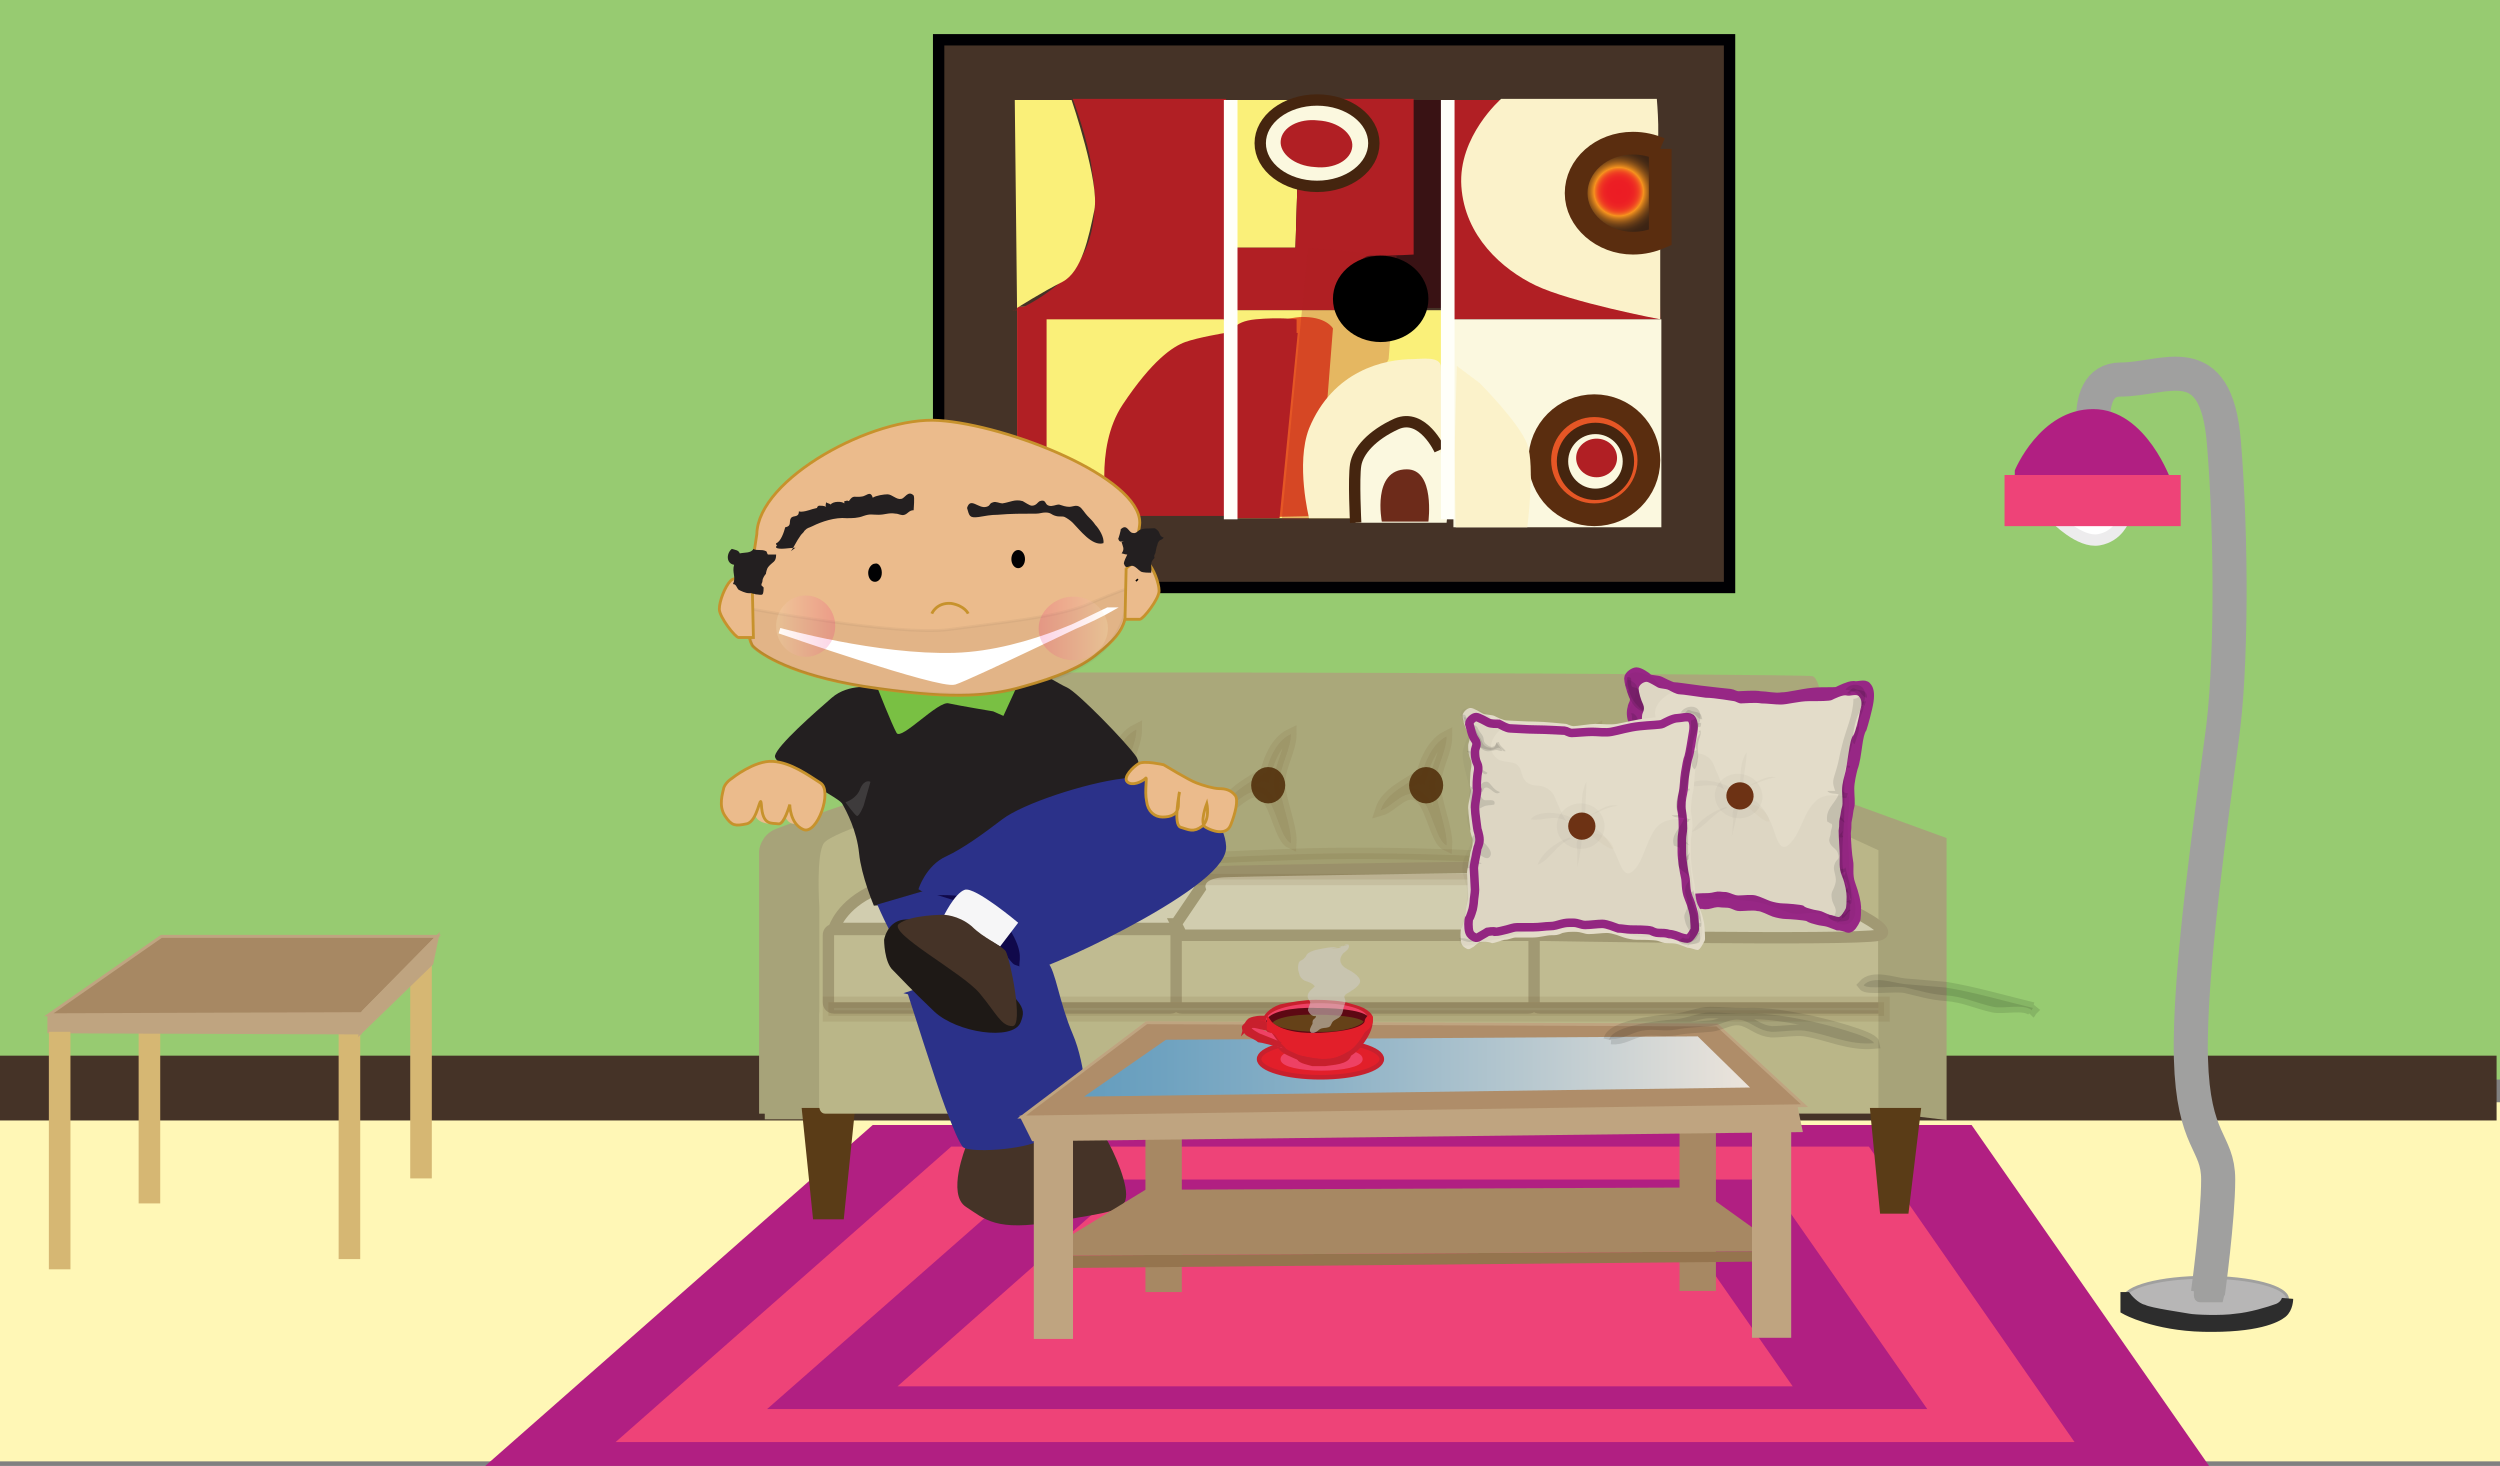 <svg xmlns="http://www.w3.org/2000/svg" version="1.0" viewBox="0 0 220 129"><rect x="0" y="0" width="220" height="129" fill="#808080" stroke="none"/><switch><g><path fill="#97CB71" d="M0 0h220v95H0z"/><path fill="#FFF7B6" d="M0 97h220v31.6H0z"/><path fill="#453327" d="M0 92.9h219.7v5.7H0z"/><path fill="#B11F82" d="M76.8 99l-34.1 30h151.7l-20.9-30z"/><path fill="#EE4378" stroke="#EE4378" d="M83.9 101.4l-28.4 25h126.1l-17.4-25z"/><path fill="#B11F82" d="M90.5 103.8l-23 20.2h102.1l-14.1-20.2z"/><path fill="#EE4378" stroke="#EE4378" d="M97.5 106.3l-17.2 15.2h76.5l-10.6-15.2z"/><path fill="#453327" stroke="#000003" d="M82.6 3.5h69.6v48.2H82.6z"/><path fill="#B11F24" d="M127.5 8.8h18.3l.3 19.3h-18.6z"/><path fill="#391214" d="M108.6 8.8h18.3v18.3h-18.3z"/><path fill="#FAF079" d="M108.7 21.8h5.3l.4-13h-5.8z"/><path fill="#B11F24" d="M108.7 27.3v-5.5h5.3l.4-13.1h10v13.7s-1.4.1-3.8.1c-1.6 0-3.2 4.8-3.2 4.8h-8.7z"/><path fill="#FAF079" d="M107.7 27v18.3H89.5V27"/><path fill="none" d="M89.3 8.8h18.5v18.3H89.3zm38.2 0h18.3v19.4h-18.3z"/><path fill="#B11F24" d="M89.5 27h18.3v18.3H89.5z"/><path fill="#FAF079" d="M108.7 27.3H127v18.3h-18.3z"/><path fill="#FBF8DF" d="M127.9 28.1h18.3v18.3h-18.3z"/><path fill="#B11F24" d="M89.1 27.3c.5.2 4.6-2.1 6-4.5 1.4-2.4 1.4-5.3 1-7.8-.3-2.6-1.7-6.3-1.7-6.3h13.5l-.1 18.6H89.1zm8.4 18s-.7-6.6 1.6-10c2.3-3.4 4.9-5.3 6.4-5.6 1.6-.3 2.4-.3 2.4-.3l-.1 16H97.5z"/><path fill="none" d="M89.3 8.8h5s2.3 6.3 1.9 9.1c-.4 2.8-.9 5.5-2.8 6.8-1.9 1.3-4.1 1.5-4.1 1.5V8.8z"/><ellipse cx="115.9" cy="12.6" fill="#FBF8DF" stroke="#45250F" rx="5" ry="3.8"/><path fill="#B11F24" d="M119 12.9c-.1 1.2-1.6 2-3.3 1.8-1.8-.1-3.1-1.2-3-2.3.1-1.2 1.6-2 3.3-1.8 1.8.1 3.1 1.2 3 2.3z"/><path fill="#FBF2CA" d="M146.1 28.1v-6.8s-6.6 1.1-7.1-4.4c-.5-5.4 5.9-3.7 6.6-3.7.6 0 .2-4.5.2-4.5h-13.7s-3.8 3.3-3.5 7.7c.3 4.4 3.6 7.3 6.5 8.7 3.1 1.5 11 3 11 3z"/><path fill="#FAF079" d="M89.3 8.8h5s2.5 7.3 2 9.7c-.5 2.4-1.1 5.4-2.8 6.3-1.8.9-4 2.3-4 2.3l-.2-18.3z"/><circle cx="140.3" cy="40.5" r="4.8" fill="#E55625" stroke="#5A2D0F" stroke-width="2"/><path fill="#FAF079" d="M107.7 28.1H92.1v17.2h5.4s-1.3-5.8 1.3-9.7c2.6-3.9 4.4-5.1 5.5-5.5 1.1-.4 3.5-.8 3.5-.8l-.1-1.2z"/><path fill="#E55625" d="M117.3 28.9L116 45.4l-4.5.1V28.9s.7-.8 2.9-1c2.3-.1 2.9 1 2.9 1z"/><path fill="#B11F24" d="M114.2 29.3l-1.6 16.3h-4.2V29.3s0-1 2.1-1.2c2.1-.2 3.6 0 3.6 0v1.2z"/><path fill="#FBF2CA" d="M128 39.9l.1 6.5h6.3s.7-5.4 0-7.3c-.7-1.9-4.2-5.4-4.2-5.4l-2-1.5-.2 7.7z"/><path fill="#B11F24" d="M115.1 21.8l-2.3 23.9h2.3l7.1-14.1.7-9.1z" opacity=".27"/><path fill="#FBF2CA" d="M115.2 45.6s-1.2-4.8 0-7.9c2.1-5.1 6.6-6.1 9.2-6.1.6 0 2.4-.3 2.4.7.1 5 .1 13.3.1 13.3h-11.7z"/><path fill="#FBF8DF" d="M119.3 46s-1.8-8.6 4.3-8.6c4.8 0 3.7 8.6 3.7 8.6h-8z"/><path fill="#FBF8DF" stroke="#45250F" d="M126.7 39.6s-1.5-3.3-3.8-2.3c-2.2 1-3.4 2.4-3.6 3.6-.2 1.2 0 5.1 0 5.1"/><path fill="#6D2B1A" d="M121.6 45.9s-.9-4.6 2.2-4.6c2.5 0 1.9 4.6 1.9 4.6h-4.1z"/><ellipse cx="121.5" cy="26.3" rx="4.2" ry="3.8"/><radialGradient id="a" cx="538.595" cy="-439.46" r="10.513" gradientTransform="matrix(.392 0 0 .385 -68.68 186.06)" gradientUnits="userSpaceOnUse"><stop offset=".012" stop-color="#ec1c24"/><stop offset=".235" stop-color="#ec1e24"/><stop offset=".316" stop-color="#ed2524"/><stop offset=".374" stop-color="#ee3123"/><stop offset=".42" stop-color="#ef4122"/><stop offset=".461" stop-color="#f15821"/><stop offset=".495" stop-color="#f37220"/><stop offset=".527" stop-color="#f6921e"/><stop offset=".548" stop-color="#e3871d"/><stop offset=".603" stop-color="#b76d1b"/><stop offset=".66" stop-color="#915619"/><stop offset=".719" stop-color="#724317"/><stop offset=".78" stop-color="#5a3516"/><stop offset=".844" stop-color="#482b15"/><stop offset=".914" stop-color="#3e2514"/><stop offset="1" stop-color="#3b2314"/></radialGradient><path fill="url(#a)" stroke="#5A2D0F" stroke-width="2" d="M146.1 13.1c-.7-.3-1.5-.5-2.4-.5-2.8 0-5 2-5 4.4 0 2.4 2.3 4.4 5 4.4.9 0 1.7-.2 2.4-.5v-7.8z"/><path fill="#FFFFF9" d="M107.7 8.8h1.2v36.9h-1.2zm19.1 0h1.2v36.9h-1.2z"/><circle cx="140.4" cy="40.6" r="2.9" fill="#FBF8DF" stroke="#45250F"/><ellipse cx="140.5" cy="40.3" fill="#B11F24" rx="1.8" ry="1.7"/><path fill="#BAB688" d="M157.7 70.9l8.1 3.6v22.9l-11.7-11.9z"/><path fill="#AAA87A" d="M76.9 70v-5.6l.5-4.6s2.5-.2 4.3-.5c1.8-.3 76.9 0 77.8.2.9.3 1.1 4.7 1.1 4.7v6l-2.7.3s-1.4 5.6-.9 6.3c.5.8-76.5-.5-76.5-.5l-.2-5.1-3.4-1.2z"/><path fill="#A7A379" stroke="#A7A379" d="M67.3 98V74.9s.1-1.1 1.2-1.5c1.2-.5 8.9-3.1 8.9-3.1l3.5.7s-3.2.8-5.7 1.8c-1.3.5-2.5.9-2.8 1.7-.6 2.3-.3 23.5-.3 23.5h-4.8z"/><path fill="#BAB688" d="M80.9 77.2v18L72.1 98V79.8s-.3-4.6.4-5.6 8.4-3.3 8.4-3.3v6.3z"/><path fill="#5A3C17" stroke="#5A3C17" d="M71.1 98l.9 8.8h1.8l.9-8.8z"/><path fill="#BAB688" d="M165.8 97.4c0 .3-.2.6-.5.6H72.6c-.3 0-.5-.3-.5-.6v-8.1c0-.3.2-.6.5-.6h92.7c.3 0 .5.3.5.6v8.1z"/><path fill="#C0BB91" stroke="#A19973" d="M103.5 88.2c0 .3-.2.5-.5.5H73.4c-.3 0-.5-.2-.5-.5v-5.9c0-.3.2-.5.5-.5H103c.3 0 .5.2.5.5v5.9zm31.5 0c0 .3-.2.5-.5.5H104c-.3 0-.5-.2-.5-.5v-5.4c0-.3.2-.5.5-.5h30.5c.3 0 .5.2.5.5v5.4zm30.8 0c0 .3-.2.5-.5.5h-29.8c-.3 0-.5-.2-.5-.5v-5.4c0-.3.2-.5.5-.5h29.8c.3 0 .5.2.5.5v5.4z"/><path fill="#A7A379" stroke="#A7A379" d="M157.3 70.6l8.5 3.9v22.9l5 .6V74.1l-9.6-3.5z"/><path fill="#D1CDAF" stroke="#A19973" d="M73.4 81.7s.6-2.1 3.6-3.4c3-1.3 5.3-2 5.3-2s21.6-.5 23.1.9c1.4 1.3-2.2 4.5-2.2 4.5H73.4zm62 .6s-2.7-5.1-3.4-5.4c-.7-.3 10.3-.1 14.5-.2 4.2 0 7.9-.1 9.9.6s11.2 4.5 8.9 5c-2.3.5-29.9 0-29.9 0z"/><path fill="#D1CDAF" stroke="#A19973" d="M103.5 81.3l2.1-3.1s-.4-1.4 2.2-1.5c2.6-.1 23.4-.4 23.4-.4s2.3 1.9 2.9 3.2a862 862 0 001.3 2.8H104l-.5-1z"/><ellipse cx="85.7" cy="69.1" fill="#5A3C17" stroke="#5A3C17" rx="1" ry="1.1"/><ellipse cx="98" cy="69.1" fill="#5A3C17" stroke="#5A3C17" rx="1" ry="1.1"/><ellipse cx="111.6" cy="69.1" fill="#5A3C17" stroke="#5A3C17" rx="1" ry="1.1"/><ellipse cx="125.5" cy="69.1" fill="#5A3C17" stroke="#5A3C17" rx="1" ry="1.1"/><ellipse cx="138.6" cy="69.1" fill="#5A3C17" stroke="#5A3C17" rx="1" ry="1.1"/><ellipse cx="150.3" cy="69.1" fill="#5A3C17" stroke="#5A3C17" rx="1" ry="1.1"/><path fill="#5A3C17" stroke="#5A3C17" d="M165.1 98l.8 8.3h1.6l1-8.3z"/><path fill="#5A3C17" stroke="#5A3C17" d="M97.6 68.4c.3-1.5 1-3.5 2.4-4.2 0 1.3-.9 2.7-1 4.1-.1 1.4 1.1 4 1 5.5-.9-.4-1.3-3.2-2.2-4.1-1.3-1.3-2.5.7-3.6 1 .5-1.6 2.6-2.4 3.8-3.3m13.2 1.4c.3-1.5.9-3.5 2.4-4.2 0 1.3-.9 2.7-1 4.1-.1 1.4 1.1 4 1 5.5-.9-.4-1.3-3.2-2.2-4.1-1.3-1.3-2.5.7-3.6 1 .5-1.6 2.6-2.4 3.8-3.3m13.3 1.2c.3-1.5 1-3.5 2.4-4.2 0 1.3-.9 2.7-1 4.1-.1 1.4 1.1 4 1 5.5-.9-.4-1.3-3.2-2.2-4.1-1.3-1.3-2.5.7-3.6 1 .5-1.6 2.6-2.4 3.8-3.3m12.8.4c.3-1.5 1-3.5 2.4-4.2 0 1.3-.9 2.7-1 4.1-.1 1.4 1.1 4 1 5.5-.9-.4-1.3-3.2-2.2-4.1-1.3-1.3-2.5.7-3.6 1 .5-1.6 2.6-2.4 3.8-3.3m11.3 1.6c.3-1.5.9-3.5 2.4-4.2 0 1.3-.9 2.7-1 4.1-.1 1.4 1.1 4 1 5.5-.9-.4-1.3-3.2-2.2-4.1-1.3-1.3-2.5.7-3.6 1 .5-1.6 2.6-2.4 3.8-3.3m-65 .8c.3-1.5.9-3.5 2.4-4.2 0 1.3-.9 2.7-1 4.1-.1 1.4 1.1 4 1 5.5-.9-.4-1.3-3.2-2.2-4.1-1.3-1.3-2.5.7-3.6 1 .5-1.6 2.6-2.4 3.8-3.3" opacity=".08"/><path fill="#5A3C17" stroke="#5A3C17" d="M81.9 70.9c.8 3.4 3.6 5.9 6.9 6-2.6-.1-5.4-.4-7.7 1 0-1.6.1-3.6.3-5.3m76.8-2.2c-.9 4.2-4.8 5.4-8.1 7.1 4 .1 8.1 1.6 12.1 1.6-3.6-.3-2.7-5-3.5-8.1" opacity=".1"/><path fill="#5A3C17" stroke="#5A3C17" d="M80 77.4s15.6-1.6 33.5-2.2c18-.7 43.7 2.2 43.7 2.2H80zm-7.1 10.8h92.9v1.2H72.9z" opacity=".1"/><path fill="#453327" d="M85 100.9s-1.7 4.2 0 5.3c1.7 1.1 2.6 2.2 7.8 1.3 5.2-.9 6.3-.9 6.3-2.4s-1.5-4.8-2.2-5.5c-.7-.7-2.2-.9-2.2-.9s-3.9 1.5-4.8 1.8c-.7.1-4.9.4-4.9.4z"/><path fill="#EBBB8C" d="M71.6 70.1s-.9 2.4-1.7 2.4c-.9 0-1.1-1.5-1.1-2.2s0 2.2-.9 2.2-1.5-.4-1.5-1.1.2-2.9.2-2.9-.4 4.2-1.1 4c-.6-.2-1.7-.4-1.7-1.3s.9-2 .9-2 5.9-1.8 7.2-1.5c1.3.2.9 1.1.9 1.8-.1.6-1.2.6-1.2.6z"/><path fill="#231F20" d="M76.9 60.5s-2.2-.4-3.7.9-4.8 4.2-5 5.1c-.2.9 5.4 3.5 5.9 4.2.4.7 1.3 2.4 1.5 4.4.2 2 1.3 4.6 1.3 4.6s22.8-2.2 23.5-2.6c.7-.4.4-9.2-.4-10.5-.9-1.3-5.2-5.7-6.1-6.1-.9-.4-1.7-1.1-2.6-1.1-.9 0-4.8 1.5-7 1.5s-3.7.7-5.2 0c-1.6-.9-2.2-.4-2.2-.4z"/><path fill="#79C043" d="M77.2 60.5s1.3 3.3 1.7 4c.4.7 3.7-2.9 4.6-2.6.9.2 3.9.7 3.9.7l.9.4 1.1-2.4s-4.3.2-6.1.4c-1.7.2-3.9-.2-3.9-.2l-2.2-.3z"/><path fill="none" d="M75.7 66s0-2-1.1-3.3c-1.1-1.3-.2-1.1-1.1-1.3m20.7.8s1.7 2.4 2.4 4c.7 1.5 1.5 2.4 1.5 2.4"/><path fill="#2B3189" d="M79.9 87.5s2.5 7.9 3.3 10c.8 2.1 1.1 2.8 1.5 3.4.4.6 5.5.3 6.9-.6 1.4-.9 3.9-1.2 4-1.8.1-.7 0-4.7-1.2-7.5s-1.5-5.6-2.2-6.3c-.7-.7-2.2-1.1-2.9-.7-.7.3-4.1 1.2-5.1 1.7s-4.7 1.7-4.7 1.7l.4.1z"/><path fill="#10094B" d="M81.5 78.7s1.3 1.9 4 3.1c2.7 1.2 3.3 2.9 3.8 3.1.6.2 1.1.4 1.1.4s-.6-4.4-2.7-5.7c-2-1.3-4-.9-4.6-.9h-1.6z"/><path fill="#2B3189" stroke="#2B3189" d="M81.3 78.4s5-.9 7.2 2 1.7 4 1.7 4.6c0 .7 17.4-7.2 17.2-10.5-.2-3.3-5.2-5.9-8.5-5.5-3.3.4-8.7 2.2-10.4 3.5-1.7 1.3-3.5 2.6-5 3.3-1.6.7-2.2 2.6-2.2 2.6z"/><path fill="#2B3189" d="M77.2 79.6s1.9 4.4 2.7 4.6c.8.2 2.9-1.2 4-2.3 1-1 1.9-2.1 1.9-2.1l-4.5-1.4-4.1 1.2z"/><path fill="#F6F6F7" d="M83 80.7s1-2.1 1.9-2.4c.9-.3 4.7 2.9 4.7 2.9L88 83.3s-2.2-1.3-2.8-1.8c-.5-.4-2.2-.8-2.2-.8z"/><path fill="#1E1916" d="M77.8 82.7s.7-4.4 6.5.6 6.1 5.2 5.5 6.7c-.7 1.6-5.6.9-7.6-1s-2.9-2.9-3.6-3.6c-.8-.7-.8-2.7-.8-2.7z"/><path fill="#453327" d="M83 80.5s-2.9 0-3.9.8 5.6 4.3 7.1 6.1c1.5 1.8 1.9 2.9 2.9 2.9s-.2-5.9-.6-6.6c-.5-.6-1.9-1.1-3-2.2-1.2-1-2.5-1-2.5-1z"/><path fill="#3E3B3C" d="M74.4 70.6s1-.3 1.3-1.2c.4-.9.9-.6.9-.6l-.6 2.1s-.4 1-.6.9c-.2-.1-1-1.2-1-1.2z"/><path fill="#EBBB8C" stroke="#C7922C" stroke-width=".25" d="M102.4 67.3s-1.7-.4-2.2-.1c-.5.3-1.4 1.2-1 1.6.4.4 1.3 0 1.6-.3.2-.3-.1 1.1.1 2 .1.9.7 1.4 1.4 1.4s1.4-.2 1.4-1.1c0-.9.1-1.1.1-1.1s-.6 2.9.1 3.1c.7.2 1.1.5 1.9-.1.7-.6.4-2 .4-2s-.7 1.8-.1 2.1c.5.3 1.8.8 2.2-.2.4-1 .7-2.2.4-2.6-.4-.5-.9-.6-1.4-.6-.5 0-1.5-.3-2-.5-.6-.2-2.9-1.6-2.9-1.6zM65.8 51.7s-.3 4.5.5 5.2c.7.7 3.4 2.5 9.7 3.5 7.2 1.1 10.7 1 14.1 0 2.9-.8 5.1-1.7 6.5-2.9 1.4-1.1 2.1-1.9 2.4-3 .4-1.2.7-2.3.4-2.7-.3-.3.9-5 .9-5.8 0-4-11.6-8.6-17.7-9-5.7-.4-15.9 5.1-16 10-.1.9-.8 4.7-.8 4.7z"/><path fill="#030202" stroke="#000" stroke-width=".25" d="M65.6 53.5s13.5 2.5 17.9 1.9c4.4-.6 9.8-1.1 12.4-2.3 2.6-1.1 3.3-1.3 3.3-1.3s.4 3-2.2 5.5c-2.2 2.1-7 3.9-12.4 3.8-13.9-.2-18.4-4.2-18.4-4.2l-.6-3.4z" opacity=".04"/><path fill="#EBBB8C" stroke="#C7922C" stroke-width=".25" d="M99.1 50s1.3-1.1 1.9-.5c.5.5 1 1.8 1 2.5s-1.4 2.5-1.7 2.5H99l.1-4.5zm-32.9 1.6s-1.3-1.1-1.9-.5c-.5.5-1 1.8-1 2.5s1.4 2.5 1.7 2.5h1.3l-.1-4.5z"/><ellipse cx="89.6" cy="49.2" fill="#010103" rx=".6" ry=".8"/><path fill="#010103" d="M77.6 50.4c0 .5-.3.8-.6.8-.4 0-.6-.4-.6-.8s.3-.8.6-.8c.3-.1.6.3.6.8z"/><path fill="#EBBB8C" stroke="#C7922C" stroke-width=".25" d="M82 54s.4-1 1.7-.9c1.2.2 1.5.9 1.5.9"/><path fill="none" stroke="#000" stroke-width=".25" d="M100.1 51.1l-.1-.1"/><path fill="#FFF" stroke="#FFF" stroke-width=".5" d="M97.5 53.7S85.3 59.6 84 60c-1.3.4-15.4-4.5-15.4-4.5s8.6 2.4 15.4 2.2c6.8-.2 13.5-4 13.5-4z"/><linearGradient id="b" x1="73.566" x2="68.333" y1="55.141" y2="55.141" gradientUnits="userSpaceOnUse"><stop offset="0" stop-color="#ec0d74"/><stop offset="1" stop-color="#fff5cb"/></linearGradient><ellipse cx="70.9" cy="55.1" fill="url(#b)" opacity=".18" rx="2.6" ry="2.7"/><linearGradient id="c" x1="91.352" x2="97.455" y1="55.305" y2="55.305" gradientUnits="userSpaceOnUse"><stop offset="0" stop-color="#ec0d74"/><stop offset="1" stop-color="#fff5cb"/></linearGradient><path fill="url(#c)" d="M97.5 55.3c0 1.5-1.4 2.8-3 2.8-1.7 0-3.1-1.2-3.1-2.8 0-1.5 1.4-2.8 3.1-2.8 1.6 0 3 1.3 3 2.8z" opacity=".18"/><path fill="#EBBB8C" stroke="#C7922C" stroke-width=".25" d="M64.4 68.5s2-1.6 3.6-1.5c1.6.1 3.1 1.2 4.2 1.9s-.3 4.6-1.5 4.1-1.2-2.2-1.2-2.2-.5 1.8-1 1.7c-.6-.1-1.4.2-1.5-1.7-.1-1.1-.3 1.5-1.3 1.7-1 .2-1.3.2-1.9-.7-.6-.9-.2-2-.1-2.5.2-.5.7-.8.7-.8z"/><path fill="#231F20" d="M66.2 52.2c0 .1.1 0 .3.1.2 0 .5.1.6 0 .1-.1.1-.5.1-.6l-.2-.2c0-.2.1-.2.1-.4s.2-.5.3-.6c0-.1.1-.5.2-.6.4-.5.7-.4.7-1.1h-.7c-.1 0-.1-.3-.2-.3-.4-.2-.8 0-1.1-.2-.2.4-.8.3-1.2.4-.1-.3-.4-.3-.7-.4-.5.4-.5 1.3.2 1.4-.2.7.2 1.1-.1 1.7.3 0 .3.3.5.5.2.1.6.3.9.3m3.7-3.7c.3-.4.5-.9.8-1.3.1-.2.3-.3.4-.5.3-.3.3-.2.7-.4.8-.4 2-.8 3-.7.5 0 1 0 1.5-.2.6-.2.7-.1 1.3-.1.6 0 .9-.2 1.5-.1.3 0 .5.2.8.1.3-.1.4-.4.8-.4 0-.2.1-1.1 0-1.3-.5-.5-.8.3-1.1.3-.4.1-.8-.4-1.2-.4-.3 0-1 .1-1.3.3-.2-.7-.6-.1-1-.1-.6.1-.7-.2-1.1.4-.2-.1-.2 0-.4 0v.2c-.2-.2-1-.2-1.2.1-.1-.1-.3-.1-.4-.2 0 .1-.1.3 0 .4-.2-.1-.4-.1-.6-.1-.1 0-.2.1-.2.2l-.4.1c-.3.1-.9.3-1.2.2 0 .6-.5.3-.7.6-.2.3.1.7-.5.8-.1.4-.4 1.3-.8 1.4 0 .1 0 .2.1.2-.1.1-.1 0-.1.2.3.2 1.2 0 1.7 0m15.1-3.5c.2.7.2.9 1 .8.6-.1 1.1-.2 1.7-.2 1.1-.1 2.2-.1 3.4-.1.3 0 .5-.1.8-.1.5 0 .5.2.9.3.3.1.6 0 .8.1.2.1.5.3.7.5.6.6 1.7 2.1 2.7 1.8.1-.5-.4-1.3-.7-1.6-.2-.3-.4-.5-.7-.8-.2-.2-.5-.7-.7-.8-.3-.2-.6 0-.9 0-.3 0-.6-.1-.9-.2-.3 0-.6.2-.9.1-.4-.1-.2-.6-.8-.4-.2.1-.3.4-.7.4-.2 0-.6-.3-.8-.4-.7-.2-1.1.1-1.8.2-.2 0-.6-.2-.8-.1-.4.1-.2.3-.6.4-.7.2-1.4-.9-1.7.1m13.8 2.9c-.3.1-.4.1-.5-.2 0 .1.3-.9.2-.8.6-.6.7.3 1.1.3.3.1.5-.3.7-.3.2-.1.6-.1.8-.1.4 0 .4-.1.7.2.2.2.1.5.5.6-.1.2-.3.2-.4.3-.2.3-.1.3-.2.5 0-.1-.1.5-.1.4 0 .3-.2.3-.1.6-.5.5-.2.7-.3 1.3-.2 0-.7 0-.9-.1-.3-.2-.4-.4-.7-.5-.3-.1-.6.4-.8-.2 0-.2.2-.6.3-.8-.2 0-.4-.1-.5-.1.3-.4.1-.6 0-1"/><path fill="#D6B773" d="M12.2 85h1.9v20.9h-1.9zm23.9-2.2H38v20.9h-1.9zm-6.3 7.1h1.9v20.9h-1.9z"/><g stroke="#BFA480" stroke-width=".259"><path fill="#BFA480" d="M31.7 90.9l-27.4-.1v-1.4l27.5-.2z"/><path fill="#A78863" d="M14.2 82.4l-9.9 6.9 27.5-.1 6.7-6.8z"/><path fill="#BFA480" d="M38.5 82.4l-.5 2.4-6.3 6.1.3-1.9z"/></g><path fill="#D6B773" d="M4.3 90.8h1.9v20.9H4.3z"/><path fill="#A78863" d="M100.8 93.8h3.2v19.9h-3.2zm47-.3h3.2v20.1h-3.2z"/><path fill="#95744E" d="M157.1 111l-65.3.6-.5-1.1 65.8-.4z"/><path fill="#A78863" d="M91.3 110.5l9.5-5.8 48.5-.2 7.8 5.6z"/><path fill="#BFA480" stroke="#BFA480" stroke-width=".25" d="M154.3 97.7h3.2v19.9h-3.2zm-63.2.1h3.2v19.9h-3.2z"/><path fill="#BFA480" stroke="#BFA480" stroke-width=".25" d="M158.5 99.5l-67.6.8-1-2 68.1-1.2z"/><path fill="#AF8D69" d="M158.8 97.3l-68.9 1 11-8.3 50.2.2z"/><path fill="none" stroke="#BFA480" stroke-width=".25" d="M89.9 98.3l11-8.3 50.2.2 7.7 7.1z"/><linearGradient id="d" x1="95.409" x2="153.959" y1="93.884" y2="93.884" gradientUnits="userSpaceOnUse"><stop offset="0" stop-color="#4da2d9"/><stop offset=".123" stop-color="#5ba9dc"/><stop offset=".355" stop-color="#7fbce4"/><stop offset=".672" stop-color="#bbdbf0"/><stop offset="1" stop-color="#fff"/></linearGradient><path fill="url(#d)" d="M102.6 91.5l-7.2 5 58.6-.8-4.6-4.5z" opacity=".76"/><ellipse cx="116.2" cy="93.2" fill="#E21F2A" stroke="#C8202D" stroke-width=".403" rx="5.4" ry="1.6"/><ellipse cx="116.3" cy="93.2" fill="#EE4164" stroke="#EE4164" stroke-width=".435" rx="3.4" ry=".8"/><path fill="#E21F2A" stroke="#C8202D" stroke-width=".435" d="M111.4 89.6c0-.1.4-.7 1.3-1 .9-.2 2.1-.4 3.1-.4s2.3.1 2.9.3c.3.1.8.2 1.2.4.4.2.7.5.7.7 0 .3 0 .8-.4 1.5s-.9 1.3-1.4 1.6c-.5.3-1.4.8-2.5.7-1.1-.1-1.8-.2-2.4-.5-.7-.3-1.1-.5-1.4-1-.3-.5-.7-1-.8-1.2-.1-.2-.2-.3-.2-.3s.4-.1 0-.2-1.2-.2-1.4-.1c-.2.1-.5.4-.5.4s.1-.4.3-.6c.1-.2.8-.3 1-.3h.6-.1z"/><ellipse cx="115.9" cy="89.8" fill="#EE4164" stroke="#EE4164" stroke-width=".435" rx="4.3" ry="1.3" transform="rotate(-1.025 115.935 89.742) scale(1)"/><path fill="#654118" stroke="#5D0813" stroke-width=".595" d="M120.3 89.9c0 .6-2.1 1.3-4.4 1.2-2.3 0-4.2-.5-4.2-1.1 0-.6 1.9-1.1 4.2-1 2.3 0 4.4.3 4.4.9z"/><path fill="#EE4164" stroke="#EE4164" stroke-width=".435" d="M110.4 90.2s-.4 0-.5.1c0 0-.1.3.2.6.3.3.5.4.7.4h.1l1.4.5-.5-.7s-.2 0-.8-.3c-.6-.3-.7-.2-.8-.3-.1-.2.2-.3.2-.3z"/><path fill="#D51F33" stroke="#C8202D" stroke-width=".435" d="M118.7 92.7c0 .8-1.6.8-2.1.9h-1.1c-.3-.1-1-.2-1.2-.5.8.1 1.5.4 2.2.3.4 0 .8 0 1.2-.1.2-.2.9-.3 1-.6"/><path fill="#CECAC5" d="M118.7 83.1c-.6.3-1.3.2-1.9.3-.5.1-1.5.2-1.8.6-.1.2-.1.2-.3.4-.1.1-.3.1-.4.3-.1.3-.1.6 0 .9.1.4.2.5.5.7.3.1.7.2.9.5-.2.2-.5.4-.6.7-.1.4.1.4.2.7 0 .2-.2.5-.2.7.1.3.4.6.7.5 0 .2-.1.2-.2.3-.1.1-.1.2-.1.4-.1.2-.4.6-.1.8.2.1.6-.2.7-.3.3-.2.5-.1.8-.2.3-.1.2-.4.5-.6.3-.2.5-.2.7-.6.1-.2.1-.5.2-.7 0-.1.1-.2.1-.4 0-.1-.1-.3-.1-.4.1-.3.4-.3.6-.5.2-.1.6-.4.7-.6.4-.5-.6-1.1-1-1.3-.6-.3-.9-.8-.4-1.4.1-.1.6-.4.5-.7-.1-.3-.6.1-.8.2-.3.1-.6 0-.9.1" opacity=".57"/><path fill="#D51F33" stroke="#C8202D" stroke-width=".435" d="M112.4 91.8l-1.5-.6c-.1 0-1.2-.6-1-.8.2-.2.4-.2.8-.1s.9.2.9.2l.1-.3s-1-.3-1.4-.2c-.4.1-.7.2-.8.4 0 .2.2.5.4.6.2.1.8.4.9.5.1 0 1.7.4 1.7.4l-.1-.1z"/><path fill="#E21F2A" stroke="#E21F2A" stroke-width=".435" d="M111.7 90s.9 1.3 4.6 1.1c3.7-.2 4-1 4-1.2 0-.2.3-.5.3-.3 0 .5-.2 1.7-4.3 1.8-3.6.1-4.6-.9-4.6-.9V90z"/><path fill="#FFF" stroke="#EDECED" d="M180.9 45.6s2.1 2.2 3.8 1.9c1.7-.3 2.2-1.8 2.2-1.8l-6-.1z"/><ellipse cx="194.1" cy="114.3" fill="#B7B6B6" stroke="#A0A09F" stroke-width=".25" rx="7.2" ry="1.9"/><path fill="none" stroke="#A0A09F" stroke-width="3" d="M184.7 40.7s-2-7.3 1.9-7.3 8.4-3 9.1 5.5c.7 8.4.7 20.1-.2 26.2-.8 6.2-2.9 20.5-2.7 28 .2 7.5 2.4 7.3 2.4 10.7 0 3.4-.9 10-.9 10"/><path fill="#2D2D2D" stroke="#A0A09F" d="M193.6 113.2s1 .3 1.4.2c.4-.1.2.7.2.7h-1.6c-.1 0 0-.9 0-.9z"/><path fill="#2D2D2D" stroke="#2D2D2D" d="M187.1 114.2v1s2.5 1.4 6.8 1.5c4.7.1 6.4-.8 6.9-1.2.5-.4.5-1.2.5-1.2s-.1.6-.8.9c-.8.3-2.5.8-3.7.9-1.3.2-3.7.1-4.2 0s-3.4-.5-4-.8c-.8-.2-1.5-1.1-1.5-1.1z"/><path fill="#B11F82" d="M177.3 41.4s2.2-5.4 6.9-5.4 6.9 6.4 6.9 6.4l-12.8.3-1-.3v-1z"/><path fill="#EE4378" stroke="#EE4378" d="M176.9 42.3h14.5v3.5h-14.5z"/><path fill="#972785" stroke="#972785" stroke-width=".75" d="M143.4 79.7s-.3.2-.5.3c-.2.1-.4.3-.6.2-.2-.1-.4-.3-.5-.6-.1-.3 0-1.2.1-1.3.1-.1.3-.9.3-.9s.1-.6.2-.8c.1-.2.2-.7.2-1.1 0-.3 0-1.8.1-2.1 0-.3.4-1.7.4-1.8 0-.1.3-.4.3-.8s-.2-1-.2-1.1c0-.1-.1-1.4 0-1.9 0-.5.3-1.4.3-1.7-.1-.3.1-1.2.1-1.4 0-.2.3-.8.1-1.2-.2-.4-.2-.9-.1-1.2 0-.3.4-.6.1-1.1-.2-.5-.4-1.2-.4-1.5 0-.3.5-.6.7-.6.3 0 .9.4 1.1.6.2.1.8.1 1 .2.2.1.8.4 1.1.5.3 0 1.6.2 2.4.3.8.1 2.6.3 2.7.3.1 0 .4.2.7.2.3 0 1.4-.1 1.9 0 .5 0 1.3.2 1.9.1.6 0 1.7-.3 2.7-.4 1-.1 2 0 2.2-.1.2-.1 1-.5 1.4-.5.4.1 1-.2 1.2.1.2.2.3.6.2 1.3-.1.7-.5 2.1-.6 2.4-.2.3-.3.8-.4 1.5-.1.7-.2 1.5-.4 2-.1.4-.3 1.2-.3 1.8 0 .6.1 1.3 0 1.6-.1.3-.1.7-.2 1.1-.1.4 0 .5-.1 1.2 0 .7.1 2 .2 2.5.1.4-.1 1.2.2 2 .3.8.5 1.7.5 2 0 .3 0 1.1-.1 1.2-.1.2-.4.8-.7.7-.2-.1-.6-.2-.9-.2 0 0-.5-.2-.8-.3-.3-.1-.7-.1-1-.2-.3-.1-.5-.1-.8-.3-.3-.1-1.6-.2-1.9-.2-.3 0-.8-.1-1.1-.2-.3-.1-1-.5-1.4-.5-.4-.1-1.2 0-1.6 0-.4 0-.6-.3-1.2-.3s-.6-.1-1.1 0c-.4.1-.6.2-1 .1-.4 0-1 .1-1.6.1-.6 0-1.2-.1-1.5-.1-.3 0-.6.1-1 .2-.4 0-.9.2-1.1.2-.5-.4-1.2-.3-1.2-.3z"/><path fill="#070808" d="M143.3 59.8c.5.2.7.4.8.8.2.4.3.7.5 1.1.2.4.2.7.7.8.5.1.5-.2.6-.5 0 .3.4.5.4.8-.2 0-.3-.1-.5-.1s-.4.1-.6.1c-.5 0-.8-.4-1.1-.7-.6-.6-.8-1.3-.9-2.2m19.6 1c.3 0 .5-.2.7-.1.3.1.4.6.8.6 0-.6-.3-.6-.8-.7-.2 0-.3-.2-.5-.1-.1 0-.4.4-.5.4.1 0 .3.1.4 0" opacity=".11"/><path fill="#070808" d="M143.2 59.6c.6-.1.2.5.4.8.1.1.4.1.5.2.3.1.3.2.4.4.1.2.3.4.3.6.1.2 0 .5.2.7.1.1.4.3.5.2.3-.1.2-.4.5-.4.1.4.4.5.5.9-.3.1-.3-.3-.6-.3-.2 0-.4.2-.7.1-.4 0-1-.3-1.3-.6-.3-.3-.6-.9-.7-1.3 0-.1.1-.2 0-.3 0-.1-.1-.2-.2-.3.2-.2.1-.4.2-.7m19.6 20c-.1-.3-.3-.2-.5-.1.1-.2.4-.3.6-.3-.2-.3-.1-.9-.7-.6 0-.3.4-.3.4-.6 0-.1-.3-.8-.3-.8-.2.2-.2.4-.4.5 0-.4.5-.6.5-1-.1 0-.7.4-.6 0 0-.4.6-.1.6-.4.1.6.3 1.1.4 1.6.1.3.2 1.4.1 1.6m-19.5.1c.1-.1.1-.2 0-.3-.4 0-.5.3-.9.1-.3-.1-.5-.2-.9-.2.1.1.7.4.9.4.3.1.7-.2.9.1m.1-16.9c.4-.2.7.6.8.9.1.3 0 .4.2.6.2.2.4.3.6.5-.2.4-.9-.6-1-.7-.1-.1 0-.3-.1-.4-.1-.1-.3-.1-.3-.2-.1-.1-.1-.4-.1-.6m20.6-1.2c-.3.1-.5 0-.7-.2-.1.3.4.6.6.6 0-.1.1-.3.1-.4m-1.7 8.5c-.2.1-.3 0-.5-.1.1-.4.1-.6-.1-1 .2.3.2.7.7.7 0 .2-.1.3-.1.4m-.3 3.4c-.1.1-.1.1-.3.1-.2-.3.3-.4.3-.7 0 .2-.1.3-.1.5m.3-1.1c-.3-.1-.4-.3-.7-.4.5-.2.4.1.7.4m.2-4.9c-.1.2-.4.4-.6.4-.1-.5.4-.6.8-.5 0 .2-.1.2-.1.2" opacity=".11"/><path fill="#070808" d="M163.2 64.6c0-.2-.1-.4 0-.6 0 0 .2 0 .3-.1.1-.1-.1-.2-.1-.4 0-.4.2-.9.5-1.2l-.1-.1c.3-.4.2.2.1.4-.1.3-.3.6-.3 1 0 .3 0 .7-.1 1-.1.2-.2.7-.3.9-.3-.2-.1-.6 0-.9M161.8 81c.2-.2.5-.2.6-.4.2-.2.2-.4.5-.5-.3-.2-.4.4-.7.4 0-.2.2-.5.1-.7-.1.2-.2.5-.2.7 0 .2 0 .3-.1.4-.1.1-.3.1-.3.3 0 0 .1-.1.1-.2m-18.4-15.1c.1.2.6.3.8.2.2-.1.3-.5.6-.5s.5.3.7.5c.2.2.3.3.6.4-.5.4-.8-.5-1.2-.5-.3 0-.2.3-.5.4-.2.1-.5 0-.7.1.1.1.3.1.4.3.2.1.2.4.4.4.2.1 1.2-.1.8.5-.4 0-.6 0-1 .1-.2.1-.3.2-.6.2-.2 0-.3-.2-.5-.2 0-.6 0-1.2.1-1.8m-.6 7.1c.5 0 .8-.4 1.3-.3-.2-.1-.3-.2-.5-.3-.2-.1-.4 0-.5-.1.3-1.4 1.1.5 1.7-.1.6-.5-.9-1.8-1.3-2-.5.3.2.8.1 1.2-.3-.1-.4.1-.4.4" opacity=".11"/><path fill="#E3DCC9" d="M144.1 78.8s-.3.2-.5.3c-.2.1-.4.3-.6.1-.2-.1-.4-.2-.4-.5-.1-.3 0-1.1.1-1.2.1-.1.3-.8.3-.8s.1-.5.2-.7c0-.2.2-.7.2-1 0-.3 0-1.7.1-1.9 0-.3.4-1.5.4-1.6 0-.1.2-.4.3-.8 0-.4-.2-.9-.1-1 0-.1-.1-1.3 0-1.8 0-.5.3-1.3.3-1.5-.1-.3.1-1.1.1-1.2 0-.2.2-.7.1-1.1-.2-.4-.1-.8-.1-1.1 0-.3.3-.5.1-1-.2-.4-.4-1.1-.4-1.4 0-.3.4-.6.7-.6.2 0 .8.4 1 .5.2.1.7.1.9.2.2.1.7.4 1 .4.3 0 1.5.2 2.3.3.8 0 2.4.3 2.5.3.1 0 .4.2.6.2.3 0 1.3-.1 1.8 0 .5 0 1.2.1 1.7.1.6 0 1.6-.3 2.5-.3.9 0 1.8 0 2-.1.2-.1 1-.5 1.3-.4.3.1.9-.2 1.1.1.2.2.3.6.1 1.2-.1.6-.4 1.9-.6 2.2-.2.2-.3.8-.4 1.4-.1.6-.2 1.4-.3 1.8-.1.4-.3 1.1-.3 1.6s.1 1.2 0 1.5c-.1.3-.1.6-.2 1s0 .5-.1 1.1c0 .6.1 1.8.1 2.2 0 .4-.1 1.1.2 1.8.3.7.4 1.5.4 1.8 0 .3 0 1-.1 1.1-.1.2-.4.7-.6.7-.2 0-.6-.2-.8-.2 0 0-.5-.2-.7-.3-.3-.1-.6-.1-.9-.2-.3-.1-.5-.1-.7-.3-.2-.1-1.5-.2-1.8-.2-.3 0-.8-.1-1.1-.2-.3-.1-.9-.4-1.3-.5-.4-.1-1.1 0-1.5 0-.4 0-.6-.2-1.1-.3-.5 0-.6-.1-1 0s-.6.1-1 .1-.9.1-1.5 0c-.6 0-1.1-.1-1.4-.1-.3 0-.5.1-.9.2-.4 0-.9.2-1 .2-.3-.1-1-.1-1-.1z"/><path fill="#070808" d="M160.9 80.7c.2.3.6.4 1 .4 1-.1.8-.1.9-1 .1-1.1-.3-1.9-.5-2.9-.4-1.9 0-3.9 0-5.9v-3c.1-1 .5-1.9.7-2.9.1-1.1.2-1.9.7-2.9.3-.5.7-1.4.2-2-.4-.4-1.2-.3-1.5.2.4 0 1 .2 1.2.6-.1.1-.3.2-.5.2 0 1.4-.7 2.8-1 4.1-.2.7-.3 1.5-.5 2.1-.3 1-.4 1.1-.1 1.9h-.7c.2.3.7.2 1 .3-.3.8-1.2 1.3-1 2.4.2.1.3.2.4.2.1.3-.1.5-.1.8 0 .3-.2.5-.1.8.1.4.6.6.7.9.3.8-.1.4-.3 1.2-.1.5.3 1 .1 1.6-.2.7-.4.6-.3 1.3.1.6.6.9.2 1.5-.2 0-.4 0-.5-.2" opacity=".11"/><path fill="#070808" d="M162.7 70.1c-1.1-.1-2.3-.4-3.1.6-.8.8-1.1 2.3-1.8 3.2-1.1 1.5-1.4 0-1.8-1.1-.4-1.1-1.2-2.5-2.5-2.8-.7-.1-1 .2-1.6-.3-.3-.3-.6-1.3-.8-1.7-.3-.6-.3-1.1-1-1.5-.5-.3-1.1-.1-1.6-.6s-.2-1.1-.7-1.5c-.3-.3-1.3-.3-1.6-.6-1.2-1-.3-2.3 1-2.9-.3-.3-.6-.2-.9-.4-.4-.2-.5-.6-.9-.9-.6-.3-2.1-.9-2.2.2 1.8.4 0 2.4 0 3.3-.1 1.3.6 2.7.4 4-.1.6-.4 1.3-.4 1.8 0 1 .5 1.2.2 2.2-.2.6-.7 1.1-.8 1.8-.1.8.2 1.4.2 2.2 0 1.3-.6 2.6-.9 3.9-.2.8-.3 1 .7 1 .7 0 1.5-.3 2.2-.4 1.3-.1 2.8-.6 4.2-.7.6 0 1.2.2 1.8.2.5 0 1.4 0 1.5-.1.6.3 1.7.2 2.4.4 1 .2 1.8.6 2.7.9.9.3 1.8-.1 2.7.1.9.2 1.8 1.4 2.7.8.8-.6.4-2 .2-2.7-.2-1-.3-1.8-.3-2.8 0-.9-.1-1.8-.1-2.6-.1-.9.2-1.8.1-2.7" opacity=".03"/><path fill="#070808" d="M155.1 70.2c-.1 1.1-1.1 1.9-2.2 1.8-1.2-.1-2-1-2-2.1.1-1.1 1.1-1.9 2.2-1.8 1.2.1 2 1 2 2.1z" opacity=".03"/><circle cx="153.1" cy="70.1" r="1" fill="#070808" opacity=".22" transform="matrix(.998 .063 -.063 .998 4.716 -9.497)"/><circle cx="153.1" cy="70.1" r=".7" fill="#6D3214" stroke="#6D3214" transform="matrix(.998 .062 -.062 .998 4.67 -9.412)"/><path fill="#070808" d="M153.7 69.2c.9-.3 1.6-1 2.6-.8-.9.1-1.7.6-2.6.8m-1.8 1.8c.2-.1.2-.1 0 0-1.2.4-2.3 1.1-3 2.2 1.1-.3 1.9-1.8 3.1-2.1m.4-1.7c-.8-.6-3.1-1.1-3.8-.3 1.1.3 2-.4 3.2.4" opacity=".03"/><path fill="#82461E" d="M153.8 70.8c.7-.2 1.9.7 1.9 1.5-.6.1-1.8-1.4-2.6-1.7" opacity=".03"/><path fill="#070808" d="M153.1 69.2c.1-1.1 0-2.1.6-3 0 1-.3 2-.3 2.9m-.8 2.2c-.1.8-.1 1.6-.2 2.3.2-.9.5-1.9.6-2.8-.5.1-.6.8-.5 1.3" opacity=".03"/><path fill="#E3DCC9" d="M130.2 82.9s-.3.2-.5.4c-.2.1-.4.3-.6.2-.2-.1-.4-.2-.5-.5-.1-.3-.1-1.2 0-1.3.1-.1.3-.9.3-.9s.1-.6.1-.8c0-.2.2-.7.2-1.1 0-.3-.1-1.8-.1-2.1 0-.3.3-1.7.3-1.8 0-.1.2-.4.2-.9 0-.4-.3-1-.2-1.1 0-.1-.2-1.4-.2-1.9s.3-1.4.2-1.7c-.1-.3 0-1.2 0-1.4 0-.2.2-.8 0-1.2-.2-.4-.2-.9-.2-1.2 0-.3.3-.6 0-1.1-.3-.5-.5-1.2-.5-1.5 0-.3.4-.7.7-.7.3 0 .9.4 1.1.5.2.1.8.1 1 .2.2.1.8.4 1.1.4.3 0 1.6.1 2.5.1.8 0 2.6.2 2.7.2.1 0 .4.2.7.2.3 0 1.4-.2 1.9-.2s1.3.1 1.9 0c.6-.1 1.7-.4 2.7-.5 1-.1 2-.2 2.2-.3.2-.1 1-.6 1.4-.5.4 0 1-.2 1.2 0 .2.2.3.6.2 1.3-.1.7-.3 2.1-.5 2.4-.2.3-.2.9-.3 1.5-.1.7-.1 1.6-.2 2-.1.4-.2 1.2-.2 1.8.1.6.2 1.3.1 1.6 0 .3-.1.7-.1 1.1v1.2c0 .7.2 2 .3 2.4.1.4 0 1.2.3 1.9.4.7.6 1.7.6 2 0 .3.1 1.1 0 1.2-.1.2-.4.8-.6.8-.2 0-.6-.2-.9-.2 0 0-.5-.2-.8-.3-.3-.1-.7-.1-1-.1-.3 0-.5-.1-.8-.2-.3-.1-1.6-.1-1.9-.1-.3 0-.8-.1-1.1-.2-.3-.1-1-.4-1.5-.4-.4 0-1.1.1-1.6.1-.4 0-.6-.2-1.2-.2s-.6 0-1.1.1c-.4.2-.6.2-1 .2s-1 .2-1.6.2h-1.5c-.3 0-.6.2-1 .2-.4.1-.9.3-1.1.3-.4-.2-1.1-.1-1.1-.1z"/><path fill="#070808" d="M128.8 63.1c.5.1.7.3.9.8.2.4.4.7.6 1.1.2.4.2.7.8.8.5.1.5-.2.6-.5.1.3.4.5.5.8-.2 0-.4-.1-.5-.1-.2 0-.4.1-.6.1-.5.1-.8-.3-1.2-.6-.6-.6-.9-1.3-1-2.1m19.4-.4c.3 0 .4-.3.7-.2.3.1.4.5.8.5-.1-.6-.3-.6-.8-.7-.2 0-.3-.2-.5-.1-.1.1-.3.4-.5.5h.4" opacity=".11"/><path fill="#070808" d="M128.7 62.9c.5-.1.2.5.5.8.1.1.4.1.5.1.3.1.3.2.4.4.1.2.3.4.4.6.1.2 0 .5.3.7.1.1.4.3.6.2.3-.1.2-.4.5-.4.1.4.4.5.6.8-.3.1-.4-.3-.6-.3-.2 0-.4.2-.7.2-.4 0-1-.2-1.3-.5-.3-.3-.7-.8-.8-1.2V64c0-.1-.2-.2-.2-.3-.2-.3-.3-.6-.2-.8m20.9 18.7c-.1-.2-.4-.2-.5-.1.1-.2.3-.3.6-.3-.2-.3-.2-.8-.7-.6 0-.3.4-.3.4-.6 0-.1-.3-.7-.4-.8-.2.2-.2.4-.4.6 0-.4.5-.6.4-1-.1 0-.6.4-.6 0s.6-.1.6-.5c.1.6.4 1 .5 1.6.1.3.3 1.4.2 1.6m-19.5 1.3c.1-.1.1-.2 0-.3-.4.1-.5.3-.9.2-.3-.1-.5-.2-.9-.1.1.1.7.3.9.3.3 0 .7-.2.9 0m-1.1-16.8c.4-.2.7.6.9.9.1.3.1.4.3.6.2.2.4.3.6.4-.2.5-.9-.5-1-.7-.1-.1-.1-.2-.1-.3-.1-.1-.3-.1-.3-.1-.1-.1-.2-.4-.2-.6m20.4-2.7c-.3.1-.5 0-.7-.2-.1.3.4.6.6.6.1-.1.1-.2.1-.4m-1.1 8.7c-.2.1-.3.1-.5 0 .1-.4.1-.6-.1-.9.2.2.3.7.8.7-.1-.1-.1 0-.2.2m0 3.3c-.1.1-.1.1-.2.1-.2-.3.2-.4.3-.7 0 .2-.1.3-.1.5m.1-1.1c-.3-.1-.4-.3-.7-.4.4-.1.3.1.7.4m-.1-4.9c-.1.2-.4.4-.6.5-.2-.5.3-.6.7-.6 0 .2-.1.2-.1.3m.4-3c0-.2-.1-.4 0-.6 0 0 .2 0 .3-.1 0-.1-.1-.2-.1-.3 0-.4.2-.9.4-1.2l-.1-.1c.2-.4.2.2.1.4-.1.3-.2.6-.2 1 0 .3.1.7 0 1 0 .2-.1.8-.3.9-.4-.4-.2-.8-.1-1m-.4 16.4c.2-.2.4-.3.6-.4.2-.2.2-.4.4-.6-.3-.1-.4.4-.7.4 0-.2.2-.5 0-.7-.1.2-.1.5-.1.7v.4c-.1.1-.3.2-.3.4.1-.1.1-.2.1-.2m-19.3-14c.1.2.6.3.8.2.2-.1.3-.5.6-.5.3-.1.5.3.7.5.2.2.3.3.6.4-.4.4-.8-.4-1.2-.4-.3 0-.2.3-.4.4-.2.1-.5 0-.7.1.1.1.3.1.5.2s.2.3.4.4c.2.1 1.1-.2.9.4-.4.1-.6 0-1 .2-.2.1-.3.2-.6.2-.2 0-.3-.2-.5-.1-.1-.6-.1-1.2 0-1.8m-.3 7.1c.5 0 .8-.4 1.3-.4-.2-.1-.3-.2-.5-.3-.2-.1-.4 0-.5-.1.2-1.5 1.2.4 1.7-.2.5-.6-1-1.7-1.4-1.9-.5.4.3.8.2 1.2-.3 0-.4.2-.4.4" opacity=".11"/><path fill="none" stroke="#972785" stroke-width=".75" d="M130.9 82s-.3.2-.5.3c-.2.1-.4.3-.6.2-.2-.1-.4-.2-.5-.5-.1-.3-.1-1.1 0-1.2.1-.1.3-.8.3-.8s.1-.5.1-.7c0-.2.1-.7.1-1 0-.3-.1-1.7-.1-1.9 0-.3.3-1.6.3-1.7 0-.1.2-.4.2-.8s-.2-.9-.2-1c0-.1-.2-1.3-.2-1.8s.2-1.3.2-1.6c-.1-.3 0-1.1 0-1.2 0-.2.2-.7 0-1.1-.2-.4-.2-.8-.2-1.1 0-.3.3-.6 0-1s-.4-1.1-.5-1.4c0-.3.4-.6.6-.6.2 0 .9.4 1.1.5.2.1.7.1.9.1.2.1.7.4 1 .4.3 0 1.5.1 2.3.1.8 0 2.4.1 2.5.1.1 0 .4.2.6.2.3 0 1.3-.1 1.8-.1s1.2.1 1.7 0c.6-.1 1.5-.4 2.5-.5.9-.1 1.8-.1 2-.2.2-.1.9-.5 1.3-.5.3 0 .9-.2 1.2 0 .2.2.3.6.2 1.2-.1.6-.3 1.9-.4 2.2-.1.2-.2.8-.3 1.4-.1.6-.1 1.4-.2 1.8-.1.4-.2 1.1-.1 1.6s.1 1.2.1 1.5c0 .3-.1.6-.1 1V75c0 .6.2 1.8.3 2.2.1.4 0 1.1.3 1.8s.5 1.5.5 1.8c0 .3.1 1 0 1.1-.1.2-.4.7-.6.7-.2 0-.6-.1-.8-.2 0 0-.5-.2-.8-.2-.3-.1-.6-.1-.9-.1-.3 0-.5-.1-.7-.2-.3-.1-1.5-.1-1.8-.1-.3 0-.8-.1-1.1-.1-.3-.1-1-.4-1.4-.4-.4 0-1.1.1-1.5.1-.4 0-.6-.2-1.1-.2-.5 0-.6 0-1 .1s-.6.2-1 .2-.9.1-1.5.1h-1.4c-.3 0-.5.1-.9.2s-.8.2-1 .2c-.1-.1-.7 0-.7 0z"/><path fill="#070808" d="M147.7 82.8c.2.3.6.4 1.1.3 1-.1.8-.2.8-1 0-1.1-.4-1.9-.7-2.9-.5-1.9-.3-3.9-.4-5.9 0-1-.2-2-.2-3s.4-1.9.5-2.9c.1-1.1 0-1.9.5-3 .2-.6.6-1.5.1-2-.4-.4-1.2-.2-1.5.3.4 0 1 .1 1.3.5-.1.1-.3.2-.4.2.1 1.4-.5 2.8-.7 4.2-.1.7-.2 1.5-.4 2.2-.2 1-.4 1.1.1 1.9-.2 0-.5.1-.7 0 .2.3.7.2 1.1.3-.3.9-1.2 1.4-.9 2.4.2.1.3.1.5.2.1.3-.1.5 0 .8 0 .3-.2.5-.1.8.1.4.6.5.8.8.3.8-.1.5-.2 1.2-.1.5.3 1 .2 1.6-.2.7-.4.6-.2 1.3.1.6.7.9.3 1.5-.2 0-.4 0-.5-.1" opacity=".11"/><path fill="#070808" d="M148.8 72.1c-1.1 0-2.3-.2-3.1.8-.7.9-1 2.4-1.6 3.3-1.1 1.5-1.4.1-1.9-1s-1.4-2.4-2.6-2.6c-.7-.1-1 .3-1.6-.2-.4-.3-.7-1.2-.9-1.6-.3-.6-.3-1.1-1.1-1.5-.6-.3-1.1 0-1.7-.5-.5-.5-.3-1.1-.8-1.5-.3-.3-1.3-.2-1.7-.5-1.2-.9-.4-2.3.8-3-.3-.3-.6-.1-1-.3-.4-.2-.6-.6-1-.8-.6-.3-2.1-.8-2.1.3 1.8.3.2 2.4.2 3.3 0 1.3.7 2.6.7 4 0 .6-.4 1.3-.3 1.8.1 1 .6 1.2.3 2.2-.2.6-.6 1.1-.7 1.8-.1.8.3 1.4.4 2.2.1 1.3-.4 2.7-.6 4-.1.8-.2 1 .8.9.7-.1 1.5-.4 2.2-.5 1.3-.2 2.7-.8 4.1-1 .6-.1 1.2.1 1.8 0 .5 0 1.4-.1 1.5-.2.6.3 1.7.1 2.4.2 1 .1 1.8.5 2.7.7 1 .2 1.8-.2 2.7-.1.9.1 1.8 1.3 2.7.6.8-.6.2-2 0-2.7-.3-1-.4-1.7-.5-2.7-.1-.9-.2-1.7-.3-2.6-.1-.9.1-1.8-.1-2.7" opacity=".03"/><ellipse cx="139.1" cy="72.7" fill="#070808" opacity=".03" rx="2.1" ry="2"/><circle cx="139.2" cy="72.7" r="1" fill="#070808" opacity=".22"/><circle cx="139.2" cy="72.7" r=".7" fill="#6D3214" stroke="#6D3214"/><path fill="#070808" d="M139.8 71.8c.9-.4 1.5-1.1 2.6-.9-1 .1-1.7.6-2.6.9m-1.7 1.9c.2-.1.2-.1 0 0-1.1.4-2.3 1.2-2.8 2.4 1.1-.4 1.7-1.9 3-2.3m.2-1.7c-.8-.6-3.1-.9-3.8 0 1.1.2 1.9-.5 3.3.2" opacity=".03"/><path fill="#82461E" d="M140 73.4c.7-.3 1.9.6 2 1.3-.6.1-1.9-1.3-2.7-1.5" opacity=".03"/><path fill="#070808" d="M139.2 71.9c0-1.1-.1-2.1.4-3.1 0 1-.1 2-.1 3m-.7 2.2v2.3c.2-.9.4-1.9.4-2.8-.5.2-.5.8-.4 1.3" opacity=".03"/><path fill="#070808" stroke="#070808" d="M141.8 91.4c1 .1 1.7-.5 2.7-.7 1.1-.2 1.9.1 3-.1 1-.2 2-.2 3-.3 1.1-.1 1.8-.8 2.9-.5.9.3 1.4.9 2.5 1 1 0 2-.2 2.9-.1 2 .3 3.9 1.3 6.1 1.1-.1-.6-4.5-1.7-5.4-1.9-1.9-.4-4-.8-6-.7-1.1 0-2-.1-3-.1s-2 .5-3.1.6c-1.2.1-5.5.5-5.8 1.8m37-2.3c.1-.1.1-.2.2-.3-.7-.6-2.5-.1-3.4-.3-1.4-.3-2.6-.9-4.1-1-1.4-.1-2.3-.4-3.6-.7-.9-.2-3.4.2-3.7-.2.8-.9 2.6-.2 3.6-.1 1.3.1 2.4.2 3.6.3 2.5.4 5.2 1.2 7.7 1.8" opacity=".11"/></g></switch></svg>
